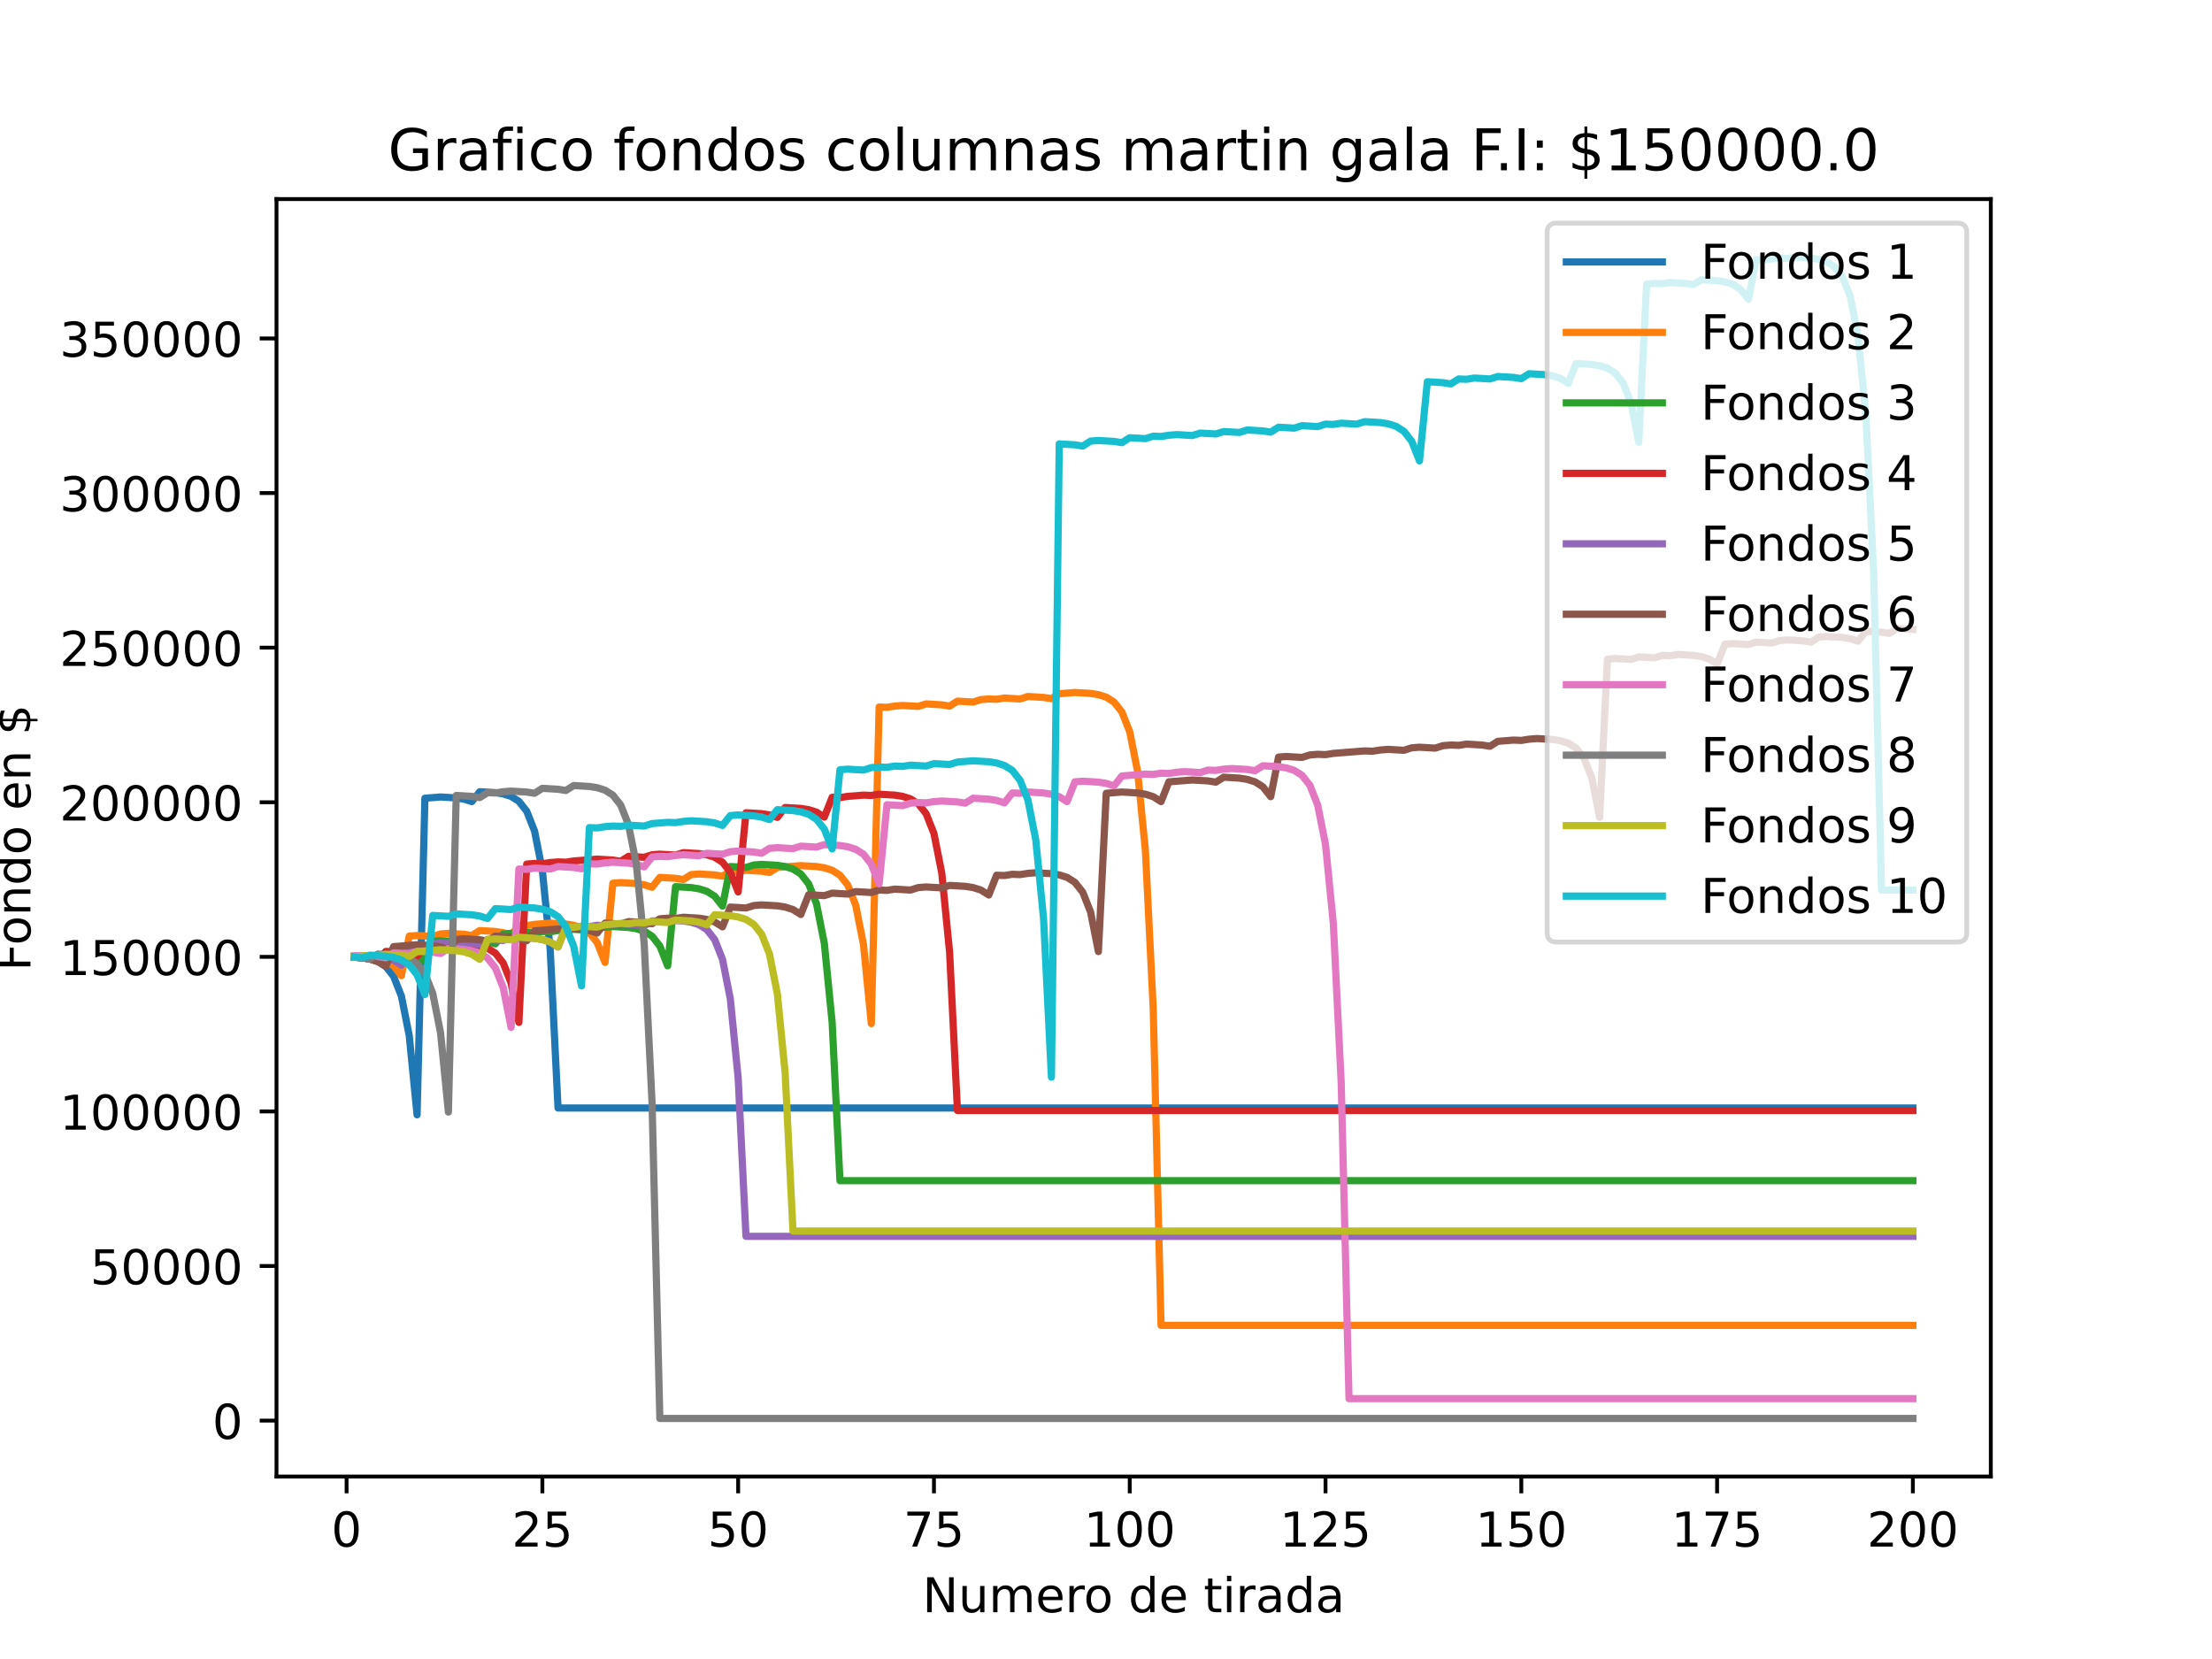 <?xml version="1.0" encoding="utf-8" standalone="no"?>
<!DOCTYPE svg PUBLIC "-//W3C//DTD SVG 1.1//EN"
  "http://www.w3.org/Graphics/SVG/1.1/DTD/svg11.dtd">
<!-- Created with matplotlib (https://matplotlib.org/) -->
<svg height="345.6pt" version="1.1" viewBox="0 0 460.8 345.6" width="460.8pt" xmlns="http://www.w3.org/2000/svg" xmlns:xlink="http://www.w3.org/1999/xlink">
 <defs>
  <style type="text/css">*{stroke-linecap:butt;stroke-linejoin:round;}</style>
 </defs>
 <g id="figure_1">
  <g id="patch_1">
   <path d="M 0 345.6 
L 460.8 345.6 
L 460.8 0 
L 0 0 
z
" style="fill:#ffffff;"/>
  </g>
  <g id="axes_1">
   <g id="patch_2">
    <path d="M 57.6 307.584 
L 414.72 307.584 
L 414.72 41.472 
L 57.6 41.472 
z
" style="fill:#ffffff;"/>
   </g>
   <g id="matplotlib.axis_1">
    <g id="xtick_1">
     <g id="line2d_1">
      <defs>
       <path d="M 0 0 
L 0 3.5 
" id="m11f20a8095" style="stroke:#000000;stroke-width:0.8;"/>
      </defs>
      <g>
       <use style="stroke:#000000;stroke-width:0.8;" x="72.201" xlink:href="#m11f20a8095" y="307.584"/>
      </g>
     </g>
     <g id="text_1">
      <!-- 0 -->
      <g transform="translate(69.02 322.182)scale(0.1 -0.1)">
       <defs>
        <path d="M 31.781 66.406 
Q 24.172 66.406 20.328 58.906 
Q 16.5 51.422 16.5 36.375 
Q 16.5 21.391 20.328 13.891 
Q 24.172 6.391 31.781 6.391 
Q 39.453 6.391 43.281 13.891 
Q 47.125 21.391 47.125 36.375 
Q 47.125 51.422 43.281 58.906 
Q 39.453 66.406 31.781 66.406 
z
M 31.781 74.219 
Q 44.047 74.219 50.516 64.516 
Q 56.984 54.828 56.984 36.375 
Q 56.984 17.969 50.516 8.266 
Q 44.047 -1.422 31.781 -1.422 
Q 19.531 -1.422 13.062 8.266 
Q 6.594 17.969 6.594 36.375 
Q 6.594 54.828 13.062 64.516 
Q 19.531 74.219 31.781 74.219 
z
" id="DejaVuSans-48"/>
       </defs>
       <use xlink:href="#DejaVuSans-48"/>
      </g>
     </g>
    </g>
    <g id="xtick_2">
     <g id="line2d_2">
      <g>
       <use style="stroke:#000000;stroke-width:0.8;" x="112.987" xlink:href="#m11f20a8095" y="307.584"/>
      </g>
     </g>
     <g id="text_2">
      <!-- 25 -->
      <g transform="translate(106.625 322.182)scale(0.1 -0.1)">
       <defs>
        <path d="M 19.188 8.297 
L 53.609 8.297 
L 53.609 0 
L 7.328 0 
L 7.328 8.297 
Q 12.938 14.109 22.625 23.891 
Q 32.328 33.688 34.812 36.531 
Q 39.547 41.844 41.422 45.531 
Q 43.312 49.219 43.312 52.781 
Q 43.312 58.594 39.234 62.25 
Q 35.156 65.922 28.609 65.922 
Q 23.969 65.922 18.812 64.312 
Q 13.672 62.703 7.812 59.422 
L 7.812 69.391 
Q 13.766 71.781 18.938 73 
Q 24.125 74.219 28.422 74.219 
Q 39.75 74.219 46.484 68.547 
Q 53.219 62.891 53.219 53.422 
Q 53.219 48.922 51.531 44.891 
Q 49.859 40.875 45.406 35.406 
Q 44.188 33.984 37.641 27.219 
Q 31.109 20.453 19.188 8.297 
z
" id="DejaVuSans-50"/>
        <path d="M 10.797 72.906 
L 49.516 72.906 
L 49.516 64.594 
L 19.828 64.594 
L 19.828 46.734 
Q 21.969 47.469 24.109 47.828 
Q 26.266 48.188 28.422 48.188 
Q 40.625 48.188 47.75 41.5 
Q 54.891 34.812 54.891 23.391 
Q 54.891 11.625 47.562 5.094 
Q 40.234 -1.422 26.906 -1.422 
Q 22.312 -1.422 17.547 -0.641 
Q 12.797 0.141 7.719 1.703 
L 7.719 11.625 
Q 12.109 9.234 16.797 8.062 
Q 21.484 6.891 26.703 6.891 
Q 35.156 6.891 40.078 11.328 
Q 45.016 15.766 45.016 23.391 
Q 45.016 31 40.078 35.438 
Q 35.156 39.891 26.703 39.891 
Q 22.75 39.891 18.812 39.016 
Q 14.891 38.141 10.797 36.281 
z
" id="DejaVuSans-53"/>
       </defs>
       <use xlink:href="#DejaVuSans-50"/>
       <use x="63.623" xlink:href="#DejaVuSans-53"/>
      </g>
     </g>
    </g>
    <g id="xtick_3">
     <g id="line2d_3">
      <g>
       <use style="stroke:#000000;stroke-width:0.8;" x="153.773" xlink:href="#m11f20a8095" y="307.584"/>
      </g>
     </g>
     <g id="text_3">
      <!-- 50 -->
      <g transform="translate(147.41 322.182)scale(0.1 -0.1)">
       <use xlink:href="#DejaVuSans-53"/>
       <use x="63.623" xlink:href="#DejaVuSans-48"/>
      </g>
     </g>
    </g>
    <g id="xtick_4">
     <g id="line2d_4">
      <g>
       <use style="stroke:#000000;stroke-width:0.8;" x="194.559" xlink:href="#m11f20a8095" y="307.584"/>
      </g>
     </g>
     <g id="text_4">
      <!-- 75 -->
      <g transform="translate(188.196 322.182)scale(0.1 -0.1)">
       <defs>
        <path d="M 8.203 72.906 
L 55.078 72.906 
L 55.078 68.703 
L 28.609 0 
L 18.312 0 
L 43.219 64.594 
L 8.203 64.594 
z
" id="DejaVuSans-55"/>
       </defs>
       <use xlink:href="#DejaVuSans-55"/>
       <use x="63.623" xlink:href="#DejaVuSans-53"/>
      </g>
     </g>
    </g>
    <g id="xtick_5">
     <g id="line2d_5">
      <g>
       <use style="stroke:#000000;stroke-width:0.8;" x="235.344" xlink:href="#m11f20a8095" y="307.584"/>
      </g>
     </g>
     <g id="text_5">
      <!-- 100 -->
      <g transform="translate(225.801 322.182)scale(0.1 -0.1)">
       <defs>
        <path d="M 12.406 8.297 
L 28.516 8.297 
L 28.516 63.922 
L 10.984 60.406 
L 10.984 69.391 
L 28.422 72.906 
L 38.281 72.906 
L 38.281 8.297 
L 54.391 8.297 
L 54.391 0 
L 12.406 0 
z
" id="DejaVuSans-49"/>
       </defs>
       <use xlink:href="#DejaVuSans-49"/>
       <use x="63.623" xlink:href="#DejaVuSans-48"/>
       <use x="127.246" xlink:href="#DejaVuSans-48"/>
      </g>
     </g>
    </g>
    <g id="xtick_6">
     <g id="line2d_6">
      <g>
       <use style="stroke:#000000;stroke-width:0.8;" x="276.13" xlink:href="#m11f20a8095" y="307.584"/>
      </g>
     </g>
     <g id="text_6">
      <!-- 125 -->
      <g transform="translate(266.586 322.182)scale(0.1 -0.1)">
       <use xlink:href="#DejaVuSans-49"/>
       <use x="63.623" xlink:href="#DejaVuSans-50"/>
       <use x="127.246" xlink:href="#DejaVuSans-53"/>
      </g>
     </g>
    </g>
    <g id="xtick_7">
     <g id="line2d_7">
      <g>
       <use style="stroke:#000000;stroke-width:0.8;" x="316.916" xlink:href="#m11f20a8095" y="307.584"/>
      </g>
     </g>
     <g id="text_7">
      <!-- 150 -->
      <g transform="translate(307.372 322.182)scale(0.1 -0.1)">
       <use xlink:href="#DejaVuSans-49"/>
       <use x="63.623" xlink:href="#DejaVuSans-53"/>
       <use x="127.246" xlink:href="#DejaVuSans-48"/>
      </g>
     </g>
    </g>
    <g id="xtick_8">
     <g id="line2d_8">
      <g>
       <use style="stroke:#000000;stroke-width:0.8;" x="357.702" xlink:href="#m11f20a8095" y="307.584"/>
      </g>
     </g>
     <g id="text_8">
      <!-- 175 -->
      <g transform="translate(348.158 322.182)scale(0.1 -0.1)">
       <use xlink:href="#DejaVuSans-49"/>
       <use x="63.623" xlink:href="#DejaVuSans-55"/>
       <use x="127.246" xlink:href="#DejaVuSans-53"/>
      </g>
     </g>
    </g>
    <g id="xtick_9">
     <g id="line2d_9">
      <g>
       <use style="stroke:#000000;stroke-width:0.8;" x="398.487" xlink:href="#m11f20a8095" y="307.584"/>
      </g>
     </g>
     <g id="text_9">
      <!-- 200 -->
      <g transform="translate(388.944 322.182)scale(0.1 -0.1)">
       <use xlink:href="#DejaVuSans-50"/>
       <use x="63.623" xlink:href="#DejaVuSans-48"/>
       <use x="127.246" xlink:href="#DejaVuSans-48"/>
      </g>
     </g>
    </g>
    <g id="text_10">
     <!-- Numero de tirada -->
     <g transform="translate(192.165 335.861)scale(0.1 -0.1)">
      <defs>
       <path d="M 9.812 72.906 
L 23.094 72.906 
L 55.422 11.922 
L 55.422 72.906 
L 64.984 72.906 
L 64.984 0 
L 51.703 0 
L 19.391 60.984 
L 19.391 0 
L 9.812 0 
z
" id="DejaVuSans-78"/>
       <path d="M 8.5 21.578 
L 8.5 54.688 
L 17.484 54.688 
L 17.484 21.922 
Q 17.484 14.156 20.5 10.266 
Q 23.531 6.391 29.594 6.391 
Q 36.859 6.391 41.078 11.031 
Q 45.312 15.672 45.312 23.688 
L 45.312 54.688 
L 54.297 54.688 
L 54.297 0 
L 45.312 0 
L 45.312 8.406 
Q 42.047 3.422 37.719 1 
Q 33.406 -1.422 27.688 -1.422 
Q 18.266 -1.422 13.375 4.438 
Q 8.5 10.297 8.5 21.578 
z
M 31.109 56 
z
" id="DejaVuSans-117"/>
       <path d="M 52 44.188 
Q 55.375 50.25 60.062 53.125 
Q 64.75 56 71.094 56 
Q 79.641 56 84.281 50.016 
Q 88.922 44.047 88.922 33.016 
L 88.922 0 
L 79.891 0 
L 79.891 32.719 
Q 79.891 40.578 77.094 44.375 
Q 74.312 48.188 68.609 48.188 
Q 61.625 48.188 57.562 43.547 
Q 53.516 38.922 53.516 30.906 
L 53.516 0 
L 44.484 0 
L 44.484 32.719 
Q 44.484 40.625 41.703 44.406 
Q 38.922 48.188 33.109 48.188 
Q 26.219 48.188 22.156 43.531 
Q 18.109 38.875 18.109 30.906 
L 18.109 0 
L 9.078 0 
L 9.078 54.688 
L 18.109 54.688 
L 18.109 46.188 
Q 21.188 51.219 25.484 53.609 
Q 29.781 56 35.688 56 
Q 41.656 56 45.828 52.969 
Q 50 49.953 52 44.188 
z
" id="DejaVuSans-109"/>
       <path d="M 56.203 29.594 
L 56.203 25.203 
L 14.891 25.203 
Q 15.484 15.922 20.484 11.062 
Q 25.484 6.203 34.422 6.203 
Q 39.594 6.203 44.453 7.469 
Q 49.312 8.734 54.109 11.281 
L 54.109 2.781 
Q 49.266 0.734 44.188 -0.344 
Q 39.109 -1.422 33.891 -1.422 
Q 20.797 -1.422 13.156 6.188 
Q 5.516 13.812 5.516 26.812 
Q 5.516 40.234 12.766 48.109 
Q 20.016 56 32.328 56 
Q 43.359 56 49.781 48.891 
Q 56.203 41.797 56.203 29.594 
z
M 47.219 32.234 
Q 47.125 39.594 43.094 43.984 
Q 39.062 48.391 32.422 48.391 
Q 24.906 48.391 20.391 44.141 
Q 15.875 39.891 15.188 32.172 
z
" id="DejaVuSans-101"/>
       <path d="M 41.109 46.297 
Q 39.594 47.172 37.812 47.578 
Q 36.031 48 33.891 48 
Q 26.266 48 22.188 43.047 
Q 18.109 38.094 18.109 28.812 
L 18.109 0 
L 9.078 0 
L 9.078 54.688 
L 18.109 54.688 
L 18.109 46.188 
Q 20.953 51.172 25.484 53.578 
Q 30.031 56 36.531 56 
Q 37.453 56 38.578 55.875 
Q 39.703 55.766 41.062 55.516 
z
" id="DejaVuSans-114"/>
       <path d="M 30.609 48.391 
Q 23.391 48.391 19.188 42.75 
Q 14.984 37.109 14.984 27.297 
Q 14.984 17.484 19.156 11.844 
Q 23.344 6.203 30.609 6.203 
Q 37.797 6.203 41.984 11.859 
Q 46.188 17.531 46.188 27.297 
Q 46.188 37.016 41.984 42.703 
Q 37.797 48.391 30.609 48.391 
z
M 30.609 56 
Q 42.328 56 49.016 48.375 
Q 55.719 40.766 55.719 27.297 
Q 55.719 13.875 49.016 6.219 
Q 42.328 -1.422 30.609 -1.422 
Q 18.844 -1.422 12.172 6.219 
Q 5.516 13.875 5.516 27.297 
Q 5.516 40.766 12.172 48.375 
Q 18.844 56 30.609 56 
z
" id="DejaVuSans-111"/>
       <path id="DejaVuSans-32"/>
       <path d="M 45.406 46.391 
L 45.406 75.984 
L 54.391 75.984 
L 54.391 0 
L 45.406 0 
L 45.406 8.203 
Q 42.578 3.328 38.25 0.953 
Q 33.938 -1.422 27.875 -1.422 
Q 17.969 -1.422 11.734 6.484 
Q 5.516 14.406 5.516 27.297 
Q 5.516 40.188 11.734 48.094 
Q 17.969 56 27.875 56 
Q 33.938 56 38.25 53.625 
Q 42.578 51.266 45.406 46.391 
z
M 14.797 27.297 
Q 14.797 17.391 18.875 11.75 
Q 22.953 6.109 30.078 6.109 
Q 37.203 6.109 41.297 11.75 
Q 45.406 17.391 45.406 27.297 
Q 45.406 37.203 41.297 42.844 
Q 37.203 48.484 30.078 48.484 
Q 22.953 48.484 18.875 42.844 
Q 14.797 37.203 14.797 27.297 
z
" id="DejaVuSans-100"/>
       <path d="M 18.312 70.219 
L 18.312 54.688 
L 36.812 54.688 
L 36.812 47.703 
L 18.312 47.703 
L 18.312 18.016 
Q 18.312 11.328 20.141 9.422 
Q 21.969 7.516 27.594 7.516 
L 36.812 7.516 
L 36.812 0 
L 27.594 0 
Q 17.188 0 13.234 3.875 
Q 9.281 7.766 9.281 18.016 
L 9.281 47.703 
L 2.688 47.703 
L 2.688 54.688 
L 9.281 54.688 
L 9.281 70.219 
z
" id="DejaVuSans-116"/>
       <path d="M 9.422 54.688 
L 18.406 54.688 
L 18.406 0 
L 9.422 0 
z
M 9.422 75.984 
L 18.406 75.984 
L 18.406 64.594 
L 9.422 64.594 
z
" id="DejaVuSans-105"/>
       <path d="M 34.281 27.484 
Q 23.391 27.484 19.188 25 
Q 14.984 22.516 14.984 16.5 
Q 14.984 11.719 18.141 8.906 
Q 21.297 6.109 26.703 6.109 
Q 34.188 6.109 38.703 11.406 
Q 43.219 16.703 43.219 25.484 
L 43.219 27.484 
z
M 52.203 31.203 
L 52.203 0 
L 43.219 0 
L 43.219 8.297 
Q 40.141 3.328 35.547 0.953 
Q 30.953 -1.422 24.312 -1.422 
Q 15.922 -1.422 10.953 3.297 
Q 6 8.016 6 15.922 
Q 6 25.141 12.172 29.828 
Q 18.359 34.516 30.609 34.516 
L 43.219 34.516 
L 43.219 35.406 
Q 43.219 41.609 39.141 45 
Q 35.062 48.391 27.688 48.391 
Q 23 48.391 18.547 47.266 
Q 14.109 46.141 10.016 43.891 
L 10.016 52.203 
Q 14.938 54.109 19.578 55.047 
Q 24.219 56 28.609 56 
Q 40.484 56 46.344 49.844 
Q 52.203 43.703 52.203 31.203 
z
" id="DejaVuSans-97"/>
      </defs>
      <use xlink:href="#DejaVuSans-78"/>
      <use x="74.805" xlink:href="#DejaVuSans-117"/>
      <use x="138.184" xlink:href="#DejaVuSans-109"/>
      <use x="235.596" xlink:href="#DejaVuSans-101"/>
      <use x="297.119" xlink:href="#DejaVuSans-114"/>
      <use x="335.982" xlink:href="#DejaVuSans-111"/>
      <use x="397.164" xlink:href="#DejaVuSans-32"/>
      <use x="428.951" xlink:href="#DejaVuSans-100"/>
      <use x="492.428" xlink:href="#DejaVuSans-101"/>
      <use x="553.951" xlink:href="#DejaVuSans-32"/>
      <use x="585.738" xlink:href="#DejaVuSans-116"/>
      <use x="624.947" xlink:href="#DejaVuSans-105"/>
      <use x="652.73" xlink:href="#DejaVuSans-114"/>
      <use x="693.844" xlink:href="#DejaVuSans-97"/>
      <use x="755.123" xlink:href="#DejaVuSans-100"/>
      <use x="818.6" xlink:href="#DejaVuSans-97"/>
     </g>
    </g>
   </g>
   <g id="matplotlib.axis_2">
    <g id="ytick_1">
     <g id="line2d_10">
      <defs>
       <path d="M 0 0 
L -3.5 0 
" id="m8c944795e5" style="stroke:#000000;stroke-width:0.8;"/>
      </defs>
      <g>
       <use style="stroke:#000000;stroke-width:0.8;" x="57.6" xlink:href="#m8c944795e5" y="295.939"/>
      </g>
     </g>
     <g id="text_11">
      <!-- 0 -->
      <g transform="translate(44.237 299.738)scale(0.1 -0.1)">
       <use xlink:href="#DejaVuSans-48"/>
      </g>
     </g>
    </g>
    <g id="ytick_2">
     <g id="line2d_11">
      <g>
       <use style="stroke:#000000;stroke-width:0.8;" x="57.6" xlink:href="#m8c944795e5" y="263.734"/>
      </g>
     </g>
     <g id="text_12">
      <!-- 50000 -->
      <g transform="translate(18.788 267.534)scale(0.1 -0.1)">
       <use xlink:href="#DejaVuSans-53"/>
       <use x="63.623" xlink:href="#DejaVuSans-48"/>
       <use x="127.246" xlink:href="#DejaVuSans-48"/>
       <use x="190.869" xlink:href="#DejaVuSans-48"/>
       <use x="254.492" xlink:href="#DejaVuSans-48"/>
      </g>
     </g>
    </g>
    <g id="ytick_3">
     <g id="line2d_12">
      <g>
       <use style="stroke:#000000;stroke-width:0.8;" x="57.6" xlink:href="#m8c944795e5" y="231.53"/>
      </g>
     </g>
     <g id="text_13">
      <!-- 100000 -->
      <g transform="translate(12.425 235.329)scale(0.1 -0.1)">
       <use xlink:href="#DejaVuSans-49"/>
       <use x="63.623" xlink:href="#DejaVuSans-48"/>
       <use x="127.246" xlink:href="#DejaVuSans-48"/>
       <use x="190.869" xlink:href="#DejaVuSans-48"/>
       <use x="254.492" xlink:href="#DejaVuSans-48"/>
       <use x="318.115" xlink:href="#DejaVuSans-48"/>
      </g>
     </g>
    </g>
    <g id="ytick_4">
     <g id="line2d_13">
      <g>
       <use style="stroke:#000000;stroke-width:0.8;" x="57.6" xlink:href="#m8c944795e5" y="199.325"/>
      </g>
     </g>
     <g id="text_14">
      <!-- 150000 -->
      <g transform="translate(12.425 203.125)scale(0.1 -0.1)">
       <use xlink:href="#DejaVuSans-49"/>
       <use x="63.623" xlink:href="#DejaVuSans-53"/>
       <use x="127.246" xlink:href="#DejaVuSans-48"/>
       <use x="190.869" xlink:href="#DejaVuSans-48"/>
       <use x="254.492" xlink:href="#DejaVuSans-48"/>
       <use x="318.115" xlink:href="#DejaVuSans-48"/>
      </g>
     </g>
    </g>
    <g id="ytick_5">
     <g id="line2d_14">
      <g>
       <use style="stroke:#000000;stroke-width:0.8;" x="57.6" xlink:href="#m8c944795e5" y="167.121"/>
      </g>
     </g>
     <g id="text_15">
      <!-- 200000 -->
      <g transform="translate(12.425 170.92)scale(0.1 -0.1)">
       <use xlink:href="#DejaVuSans-50"/>
       <use x="63.623" xlink:href="#DejaVuSans-48"/>
       <use x="127.246" xlink:href="#DejaVuSans-48"/>
       <use x="190.869" xlink:href="#DejaVuSans-48"/>
       <use x="254.492" xlink:href="#DejaVuSans-48"/>
       <use x="318.115" xlink:href="#DejaVuSans-48"/>
      </g>
     </g>
    </g>
    <g id="ytick_6">
     <g id="line2d_15">
      <g>
       <use style="stroke:#000000;stroke-width:0.8;" x="57.6" xlink:href="#m8c944795e5" y="134.916"/>
      </g>
     </g>
     <g id="text_16">
      <!-- 250000 -->
      <g transform="translate(12.425 138.716)scale(0.1 -0.1)">
       <use xlink:href="#DejaVuSans-50"/>
       <use x="63.623" xlink:href="#DejaVuSans-53"/>
       <use x="127.246" xlink:href="#DejaVuSans-48"/>
       <use x="190.869" xlink:href="#DejaVuSans-48"/>
       <use x="254.492" xlink:href="#DejaVuSans-48"/>
       <use x="318.115" xlink:href="#DejaVuSans-48"/>
      </g>
     </g>
    </g>
    <g id="ytick_7">
     <g id="line2d_16">
      <g>
       <use style="stroke:#000000;stroke-width:0.8;" x="57.6" xlink:href="#m8c944795e5" y="102.712"/>
      </g>
     </g>
     <g id="text_17">
      <!-- 300000 -->
      <g transform="translate(12.425 106.511)scale(0.1 -0.1)">
       <defs>
        <path d="M 40.578 39.312 
Q 47.656 37.797 51.625 33 
Q 55.609 28.219 55.609 21.188 
Q 55.609 10.406 48.188 4.484 
Q 40.766 -1.422 27.094 -1.422 
Q 22.516 -1.422 17.656 -0.516 
Q 12.797 0.391 7.625 2.203 
L 7.625 11.719 
Q 11.719 9.328 16.594 8.109 
Q 21.484 6.891 26.812 6.891 
Q 36.078 6.891 40.938 10.547 
Q 45.797 14.203 45.797 21.188 
Q 45.797 27.641 41.281 31.266 
Q 36.766 34.906 28.719 34.906 
L 20.219 34.906 
L 20.219 43.016 
L 29.109 43.016 
Q 36.375 43.016 40.234 45.922 
Q 44.094 48.828 44.094 54.297 
Q 44.094 59.906 40.109 62.906 
Q 36.141 65.922 28.719 65.922 
Q 24.656 65.922 20.016 65.031 
Q 15.375 64.156 9.812 62.312 
L 9.812 71.094 
Q 15.438 72.656 20.344 73.438 
Q 25.25 74.219 29.594 74.219 
Q 40.828 74.219 47.359 69.109 
Q 53.906 64.016 53.906 55.328 
Q 53.906 49.266 50.438 45.094 
Q 46.969 40.922 40.578 39.312 
z
" id="DejaVuSans-51"/>
       </defs>
       <use xlink:href="#DejaVuSans-51"/>
       <use x="63.623" xlink:href="#DejaVuSans-48"/>
       <use x="127.246" xlink:href="#DejaVuSans-48"/>
       <use x="190.869" xlink:href="#DejaVuSans-48"/>
       <use x="254.492" xlink:href="#DejaVuSans-48"/>
       <use x="318.115" xlink:href="#DejaVuSans-48"/>
      </g>
     </g>
    </g>
    <g id="ytick_8">
     <g id="line2d_17">
      <g>
       <use style="stroke:#000000;stroke-width:0.8;" x="57.6" xlink:href="#m8c944795e5" y="70.508"/>
      </g>
     </g>
     <g id="text_18">
      <!-- 350000 -->
      <g transform="translate(12.425 74.307)scale(0.1 -0.1)">
       <use xlink:href="#DejaVuSans-51"/>
       <use x="63.623" xlink:href="#DejaVuSans-53"/>
       <use x="127.246" xlink:href="#DejaVuSans-48"/>
       <use x="190.869" xlink:href="#DejaVuSans-48"/>
       <use x="254.492" xlink:href="#DejaVuSans-48"/>
       <use x="318.115" xlink:href="#DejaVuSans-48"/>
      </g>
     </g>
    </g>
    <g id="text_19">
     <!-- Fondo en $ -->
     <g transform="translate(6.345 202.289)rotate(-90)scale(0.1 -0.1)">
      <defs>
       <path d="M 9.812 72.906 
L 51.703 72.906 
L 51.703 64.594 
L 19.672 64.594 
L 19.672 43.109 
L 48.578 43.109 
L 48.578 34.812 
L 19.672 34.812 
L 19.672 0 
L 9.812 0 
z
" id="DejaVuSans-70"/>
       <path d="M 54.891 33.016 
L 54.891 0 
L 45.906 0 
L 45.906 32.719 
Q 45.906 40.484 42.875 44.328 
Q 39.844 48.188 33.797 48.188 
Q 26.516 48.188 22.312 43.547 
Q 18.109 38.922 18.109 30.906 
L 18.109 0 
L 9.078 0 
L 9.078 54.688 
L 18.109 54.688 
L 18.109 46.188 
Q 21.344 51.125 25.703 53.562 
Q 30.078 56 35.797 56 
Q 45.219 56 50.047 50.172 
Q 54.891 44.344 54.891 33.016 
z
" id="DejaVuSans-110"/>
       <path d="M 33.797 -14.703 
L 28.906 -14.703 
L 28.859 0 
Q 23.734 0.094 18.609 1.188 
Q 13.484 2.297 8.297 4.5 
L 8.297 13.281 
Q 13.281 10.156 18.375 8.562 
Q 23.484 6.984 28.906 6.938 
L 28.906 29.203 
Q 18.109 30.953 13.203 35.156 
Q 8.297 39.359 8.297 46.688 
Q 8.297 54.641 13.625 59.219 
Q 18.953 63.812 28.906 64.5 
L 28.906 75.984 
L 33.797 75.984 
L 33.797 64.656 
Q 38.328 64.453 42.578 63.688 
Q 46.828 62.938 50.875 61.625 
L 50.875 53.078 
Q 46.828 55.125 42.547 56.25 
Q 38.281 57.375 33.797 57.562 
L 33.797 36.719 
Q 44.875 35.016 50.094 30.609 
Q 55.328 26.219 55.328 18.609 
Q 55.328 10.359 49.781 5.594 
Q 44.234 0.828 33.797 0.094 
z
M 28.906 37.594 
L 28.906 57.625 
Q 23.25 56.984 20.266 54.391 
Q 17.281 51.812 17.281 47.516 
Q 17.281 43.312 20.031 40.969 
Q 22.797 38.625 28.906 37.594 
z
M 33.797 28.219 
L 33.797 7.078 
Q 39.984 7.906 43.141 10.594 
Q 46.297 13.281 46.297 17.672 
Q 46.297 21.969 43.281 24.5 
Q 40.281 27.047 33.797 28.219 
z
" id="DejaVuSans-36"/>
      </defs>
      <use xlink:href="#DejaVuSans-70"/>
      <use x="53.895" xlink:href="#DejaVuSans-111"/>
      <use x="115.076" xlink:href="#DejaVuSans-110"/>
      <use x="178.455" xlink:href="#DejaVuSans-100"/>
      <use x="241.932" xlink:href="#DejaVuSans-111"/>
      <use x="303.113" xlink:href="#DejaVuSans-32"/>
      <use x="334.9" xlink:href="#DejaVuSans-101"/>
      <use x="396.424" xlink:href="#DejaVuSans-110"/>
      <use x="459.803" xlink:href="#DejaVuSans-32"/>
      <use x="491.59" xlink:href="#DejaVuSans-36"/>
     </g>
    </g>
   </g>
   <g id="line2d_18">
    <path clip-path="url(#pd3bfe82ee4)" d="M 73.833 199.39 
L 75.464 199.519 
L 77.096 199.776 
L 78.727 200.292 
L 80.358 201.322 
L 81.99 203.383 
L 83.621 207.505 
L 85.253 215.75 
L 86.884 232.238 
L 88.516 166.284 
L 91.778 166.026 
L 95.041 166.219 
L 96.673 166.477 
L 98.304 166.992 
L 99.936 164.931 
L 103.198 165.124 
L 104.83 165.382 
L 106.461 165.897 
L 108.093 166.928 
L 109.724 168.989 
L 111.356 173.111 
L 112.987 181.355 
L 114.618 197.844 
L 116.25 230.821 
L 398.487 230.821 
L 398.487 230.821 
" style="fill:none;stroke:#1f77b4;stroke-linecap:square;stroke-width:1.5;"/>
   </g>
   <g id="line2d_19">
    <path clip-path="url(#pd3bfe82ee4)" d="M 73.833 199.197 
L 77.096 199.39 
L 78.727 199.647 
L 80.358 200.163 
L 81.99 201.193 
L 83.621 203.254 
L 85.253 195.01 
L 86.884 194.881 
L 90.147 195.074 
L 91.778 194.559 
L 93.41 194.43 
L 96.673 194.624 
L 98.304 194.881 
L 99.936 193.851 
L 103.198 194.044 
L 104.83 194.302 
L 106.461 194.817 
L 108.093 192.756 
L 109.724 192.82 
L 111.356 192.563 
L 114.618 192.305 
L 117.881 192.498 
L 119.513 192.756 
L 121.144 193.271 
L 122.776 194.302 
L 124.407 196.363 
L 126.038 200.485 
L 127.67 183.996 
L 129.301 183.867 
L 132.564 184.061 
L 134.196 184.318 
L 135.827 184.833 
L 137.458 182.772 
L 140.721 182.966 
L 142.353 183.223 
L 143.984 182.193 
L 145.616 182.064 
L 148.879 182.257 
L 150.51 182.515 
L 152.141 181.484 
L 153.773 181.549 
L 155.404 181.291 
L 158.667 181.484 
L 160.299 181.742 
L 161.93 180.711 
L 166.824 180.325 
L 170.087 180.518 
L 171.719 180.776 
L 173.35 181.291 
L 174.981 182.321 
L 176.613 184.383 
L 178.244 188.505 
L 179.876 196.749 
L 181.507 213.238 
L 183.139 147.283 
L 184.77 147.347 
L 186.401 147.09 
L 188.033 146.961 
L 191.296 147.154 
L 192.927 146.639 
L 196.19 146.832 
L 197.821 147.09 
L 199.453 146.059 
L 202.716 146.252 
L 204.347 145.737 
L 205.979 145.608 
L 207.61 145.673 
L 209.241 145.415 
L 212.504 145.608 
L 214.136 145.093 
L 217.399 145.286 
L 219.03 145.544 
L 220.661 144.513 
L 223.924 144.256 
L 227.187 144.449 
L 228.819 144.707 
L 230.45 145.222 
L 232.081 146.252 
L 233.713 148.314 
L 235.344 152.436 
L 236.976 160.68 
L 238.607 177.169 
L 240.239 210.146 
L 241.87 276.101 
L 398.487 276.101 
L 398.487 276.101 
" style="fill:none;stroke:#ff7f0e;stroke-linecap:square;stroke-width:1.5;"/>
   </g>
   <g id="line2d_20">
    <path clip-path="url(#pd3bfe82ee4)" d="M 73.833 199.39 
L 75.464 199.519 
L 77.096 199.776 
L 78.727 200.292 
L 80.358 198.23 
L 83.621 198.424 
L 85.253 198.681 
L 86.884 199.197 
L 88.516 200.227 
L 90.147 196.105 
L 91.778 195.976 
L 93.41 196.041 
L 95.041 195.783 
L 96.673 195.654 
L 99.936 195.847 
L 101.567 196.105 
L 103.198 196.62 
L 104.83 194.559 
L 106.461 194.43 
L 108.093 194.495 
L 109.724 194.237 
L 111.356 194.302 
L 112.987 194.044 
L 114.618 194.108 
L 116.25 193.851 
L 119.513 193.593 
L 122.776 193.786 
L 124.407 193.271 
L 127.67 193.013 
L 130.933 193.207 
L 132.564 193.464 
L 134.196 193.98 
L 135.827 195.01 
L 137.458 197.071 
L 139.09 201.193 
L 140.721 184.705 
L 143.984 184.898 
L 145.616 185.155 
L 147.247 185.671 
L 148.879 186.701 
L 150.51 188.762 
L 152.141 180.518 
L 155.404 180.711 
L 157.036 180.196 
L 158.667 180.067 
L 161.93 180.26 
L 163.561 180.518 
L 165.193 181.033 
L 166.824 182.064 
L 168.456 184.125 
L 170.087 188.247 
L 171.719 196.491 
L 173.35 212.98 
L 174.981 245.958 
L 398.487 245.958 
L 398.487 245.958 
" style="fill:none;stroke:#2ca02c;stroke-linecap:square;stroke-width:1.5;"/>
   </g>
   <g id="line2d_21">
    <path clip-path="url(#pd3bfe82ee4)" d="M 73.833 199.39 
L 75.464 199.519 
L 77.096 199.776 
L 78.727 200.292 
L 80.358 198.23 
L 83.621 198.424 
L 85.253 198.681 
L 86.884 199.197 
L 88.516 197.136 
L 91.778 197.329 
L 93.41 197.586 
L 95.041 196.556 
L 98.304 196.749 
L 99.936 197.007 
L 101.567 197.522 
L 103.198 198.553 
L 104.83 200.614 
L 106.461 204.736 
L 108.093 212.98 
L 109.724 180.003 
L 111.356 179.874 
L 112.987 179.938 
L 114.618 179.681 
L 116.25 179.552 
L 117.881 179.616 
L 119.513 179.359 
L 124.407 178.972 
L 127.67 179.165 
L 129.301 179.423 
L 130.933 178.393 
L 134.196 178.586 
L 135.827 178.07 
L 137.458 177.942 
L 140.721 178.135 
L 142.353 177.62 
L 145.616 177.813 
L 147.247 178.07 
L 148.879 178.586 
L 150.51 179.616 
L 152.141 181.677 
L 153.773 185.8 
L 155.404 169.311 
L 158.667 169.504 
L 160.299 169.762 
L 161.93 170.277 
L 163.561 168.216 
L 166.824 168.409 
L 168.456 168.667 
L 170.087 169.182 
L 171.719 170.213 
L 173.35 166.09 
L 174.981 166.155 
L 176.613 165.897 
L 179.876 165.64 
L 181.507 165.704 
L 183.139 165.446 
L 186.401 165.64 
L 188.033 165.897 
L 189.664 166.412 
L 191.296 167.443 
L 192.927 169.504 
L 194.559 173.626 
L 196.19 181.871 
L 197.821 198.359 
L 199.453 231.337 
L 398.487 231.337 
L 398.487 231.337 
" style="fill:none;stroke:#d62728;stroke-linecap:square;stroke-width:1.5;"/>
   </g>
   <g id="line2d_22">
    <path clip-path="url(#pd3bfe82ee4)" d="M 73.833 199.197 
L 75.464 199.068 
L 78.727 199.261 
L 80.358 199.519 
L 81.99 200.034 
L 83.621 201.064 
L 85.253 196.942 
L 88.516 197.136 
L 90.147 196.62 
L 91.778 196.491 
L 93.41 196.556 
L 95.041 196.298 
L 98.304 196.491 
L 99.936 196.749 
L 101.567 195.719 
L 104.83 195.912 
L 106.461 195.396 
L 108.093 195.268 
L 111.356 195.461 
L 112.987 195.719 
L 114.618 196.234 
L 116.25 197.264 
L 117.881 193.142 
L 119.513 193.207 
L 121.144 192.949 
L 122.776 193.013 
L 124.407 192.756 
L 126.038 192.82 
L 127.67 192.563 
L 129.301 192.434 
L 132.564 192.627 
L 134.196 192.885 
L 135.827 191.854 
L 137.458 191.918 
L 139.09 191.661 
L 142.353 191.854 
L 143.984 192.112 
L 145.616 192.627 
L 147.247 193.657 
L 148.879 195.719 
L 150.51 199.841 
L 152.141 208.085 
L 153.773 224.574 
L 155.404 257.551 
L 398.487 257.551 
L 398.487 257.551 
" style="fill:none;stroke:#9467bd;stroke-linecap:square;stroke-width:1.5;"/>
   </g>
   <g id="line2d_23">
    <path clip-path="url(#pd3bfe82ee4)" d="M 73.833 199.39 
L 75.464 199.519 
L 77.096 199.776 
L 78.727 200.292 
L 80.358 201.322 
L 81.99 197.2 
L 86.884 196.813 
L 90.147 197.007 
L 91.778 197.264 
L 93.41 197.78 
L 95.041 195.719 
L 96.673 195.59 
L 99.936 195.783 
L 101.567 196.041 
L 103.198 195.01 
L 106.461 195.203 
L 108.093 195.461 
L 109.724 195.976 
L 111.356 193.915 
L 117.881 193.4 
L 121.144 193.593 
L 122.776 193.851 
L 124.407 194.366 
L 126.038 192.305 
L 129.301 192.498 
L 130.933 191.983 
L 134.196 192.176 
L 135.827 192.434 
L 137.458 191.403 
L 139.09 191.274 
L 140.721 191.339 
L 142.353 191.081 
L 145.616 191.274 
L 147.247 191.532 
L 148.879 192.047 
L 150.51 193.078 
L 152.141 188.956 
L 155.404 189.149 
L 157.036 188.634 
L 158.667 188.505 
L 161.93 188.698 
L 163.561 188.956 
L 165.193 189.471 
L 166.824 190.501 
L 168.456 186.379 
L 171.719 186.572 
L 173.35 186.057 
L 176.613 186.25 
L 178.244 185.735 
L 181.507 185.928 
L 183.139 185.413 
L 184.77 185.478 
L 186.401 185.22 
L 189.664 185.413 
L 191.296 184.898 
L 192.927 184.769 
L 196.19 184.962 
L 197.821 184.447 
L 201.084 184.64 
L 202.716 184.898 
L 204.347 185.413 
L 205.979 186.444 
L 207.61 182.321 
L 209.241 182.386 
L 210.873 182.128 
L 212.504 182.193 
L 214.136 181.935 
L 215.767 181.806 
L 219.03 181.999 
L 220.661 182.257 
L 222.293 182.772 
L 223.924 183.803 
L 225.556 185.864 
L 227.187 189.986 
L 228.819 198.23 
L 230.45 165.253 
L 233.713 164.995 
L 236.976 165.189 
L 238.607 165.446 
L 240.239 165.962 
L 241.87 166.992 
L 243.501 162.87 
L 248.396 162.484 
L 251.659 162.677 
L 253.29 162.934 
L 254.921 161.904 
L 258.184 162.097 
L 259.816 162.355 
L 261.447 162.87 
L 263.079 163.901 
L 264.71 165.962 
L 266.341 157.717 
L 267.973 157.588 
L 271.236 157.782 
L 272.867 157.266 
L 274.499 157.138 
L 276.13 157.202 
L 277.761 156.944 
L 284.287 156.429 
L 285.919 156.493 
L 287.55 156.236 
L 289.181 156.107 
L 292.444 156.3 
L 294.076 155.785 
L 295.707 155.656 
L 298.97 155.849 
L 300.601 155.334 
L 302.233 155.205 
L 303.864 155.27 
L 305.496 155.012 
L 308.759 155.205 
L 310.39 155.463 
L 312.021 154.432 
L 315.284 154.175 
L 316.916 154.239 
L 318.547 153.982 
L 320.179 153.853 
L 323.441 154.046 
L 325.073 154.304 
L 326.704 154.819 
L 328.336 155.849 
L 329.967 157.91 
L 331.599 162.033 
L 333.23 170.277 
L 334.862 137.3 
L 336.493 137.171 
L 339.756 137.364 
L 341.387 136.849 
L 344.65 137.042 
L 346.282 136.527 
L 347.913 136.591 
L 349.544 136.333 
L 352.807 136.527 
L 354.439 136.784 
L 356.07 137.3 
L 357.702 138.33 
L 359.333 134.208 
L 360.964 134.079 
L 364.227 134.272 
L 365.859 133.757 
L 369.122 133.95 
L 370.753 133.435 
L 372.384 133.306 
L 375.647 133.5 
L 377.279 133.757 
L 378.91 132.727 
L 380.542 132.598 
L 383.804 132.791 
L 385.436 133.049 
L 387.067 133.564 
L 388.699 131.503 
L 391.962 131.696 
L 393.593 131.954 
L 395.224 130.923 
L 398.487 131.116 
L 398.487 131.116 
" style="fill:none;stroke:#8c564b;stroke-linecap:square;stroke-width:1.5;"/>
   </g>
   <g id="line2d_24">
    <path clip-path="url(#pd3bfe82ee4)" d="M 73.833 199.197 
L 75.464 199.068 
L 78.727 199.261 
L 80.358 199.519 
L 81.99 198.488 
L 85.253 198.681 
L 86.884 198.166 
L 90.147 198.359 
L 91.778 198.617 
L 93.41 197.586 
L 96.673 197.78 
L 98.304 198.037 
L 99.936 198.553 
L 101.567 199.583 
L 103.198 201.644 
L 104.83 205.766 
L 106.461 214.011 
L 108.093 181.033 
L 109.724 181.098 
L 111.356 180.84 
L 114.618 181.033 
L 116.25 180.518 
L 119.513 180.711 
L 121.144 180.969 
L 122.776 179.938 
L 124.407 180.003 
L 126.038 179.745 
L 127.67 179.616 
L 130.933 179.81 
L 132.564 180.067 
L 134.196 180.582 
L 135.827 178.521 
L 137.458 178.393 
L 139.09 178.457 
L 140.721 178.199 
L 142.353 178.07 
L 145.616 178.264 
L 147.247 177.748 
L 150.51 177.942 
L 152.141 177.426 
L 153.773 177.298 
L 157.036 177.491 
L 158.667 177.748 
L 160.299 176.718 
L 161.93 176.589 
L 165.193 176.782 
L 166.824 176.267 
L 170.087 176.46 
L 171.719 175.945 
L 174.981 176.138 
L 176.613 176.396 
L 178.244 176.911 
L 179.876 177.942 
L 181.507 180.003 
L 183.139 184.125 
L 184.77 167.636 
L 188.033 167.829 
L 189.664 167.314 
L 191.296 167.185 
L 192.927 167.25 
L 194.559 166.992 
L 196.19 166.863 
L 199.453 167.057 
L 201.084 167.314 
L 202.716 166.284 
L 205.979 166.477 
L 207.61 166.735 
L 209.241 167.25 
L 210.873 165.189 
L 212.504 165.253 
L 214.136 164.995 
L 217.399 165.189 
L 219.03 165.446 
L 220.661 165.962 
L 222.293 166.992 
L 223.924 162.87 
L 225.556 162.741 
L 228.819 162.934 
L 230.45 163.192 
L 232.081 163.707 
L 233.713 161.646 
L 238.607 161.26 
L 240.239 161.324 
L 241.87 161.067 
L 243.501 161.131 
L 245.133 160.873 
L 246.764 160.744 
L 250.027 160.938 
L 251.659 160.422 
L 253.29 160.487 
L 254.921 160.229 
L 256.553 160.1 
L 259.816 160.294 
L 261.447 160.551 
L 263.079 159.521 
L 266.341 159.714 
L 267.973 159.972 
L 269.604 160.487 
L 271.236 161.517 
L 272.867 163.578 
L 274.499 167.701 
L 276.13 175.945 
L 277.761 192.434 
L 279.393 225.411 
L 281.024 291.366 
L 398.487 291.366 
L 398.487 291.366 
" style="fill:none;stroke:#e377c2;stroke-linecap:square;stroke-width:1.5;"/>
   </g>
   <g id="line2d_25">
    <path clip-path="url(#pd3bfe82ee4)" d="M 73.833 199.39 
L 75.464 199.519 
L 77.096 199.776 
L 78.727 198.746 
L 81.99 198.939 
L 83.621 199.197 
L 85.253 199.712 
L 86.884 200.742 
L 88.516 202.804 
L 90.147 206.926 
L 91.778 215.17 
L 93.41 231.659 
L 95.041 165.704 
L 98.304 165.897 
L 99.936 166.155 
L 101.567 165.124 
L 103.198 165.189 
L 104.83 164.931 
L 106.461 164.802 
L 109.724 164.995 
L 111.356 165.253 
L 112.987 164.223 
L 116.25 164.416 
L 117.881 164.673 
L 119.513 163.643 
L 122.776 163.836 
L 124.407 164.094 
L 126.038 164.609 
L 127.67 165.64 
L 129.301 167.701 
L 130.933 171.823 
L 132.564 180.067 
L 134.196 196.556 
L 135.827 229.533 
L 137.458 295.488 
L 398.487 295.488 
L 398.487 295.488 
" style="fill:none;stroke:#7f7f7f;stroke-linecap:square;stroke-width:1.5;"/>
   </g>
   <g id="line2d_26">
    <path clip-path="url(#pd3bfe82ee4)" d="M 73.833 199.39 
L 75.464 199.132 
L 77.096 199.003 
L 78.727 199.068 
L 80.358 198.81 
L 83.621 199.003 
L 85.253 199.261 
L 86.884 198.23 
L 91.778 197.844 
L 95.041 198.037 
L 96.673 198.295 
L 98.304 198.81 
L 99.936 199.841 
L 101.567 195.719 
L 103.198 195.59 
L 106.461 195.783 
L 108.093 195.268 
L 111.356 195.461 
L 112.987 195.719 
L 114.618 196.234 
L 116.25 197.264 
L 117.881 193.142 
L 119.513 193.207 
L 121.144 192.949 
L 124.407 193.142 
L 126.038 192.627 
L 129.301 192.369 
L 130.933 192.434 
L 132.564 192.176 
L 134.196 192.24 
L 135.827 191.983 
L 139.09 192.176 
L 140.721 191.661 
L 143.984 191.854 
L 145.616 192.112 
L 147.247 192.627 
L 148.879 190.566 
L 152.141 190.759 
L 153.773 191.017 
L 155.404 191.532 
L 157.036 192.563 
L 158.667 194.624 
L 160.299 198.746 
L 161.93 206.99 
L 163.561 223.479 
L 165.193 256.456 
L 398.487 256.456 
L 398.487 256.456 
" style="fill:none;stroke:#bcbd22;stroke-linecap:square;stroke-width:1.5;"/>
   </g>
   <g id="line2d_27">
    <path clip-path="url(#pd3bfe82ee4)" d="M 73.833 199.39 
L 75.464 199.519 
L 77.096 199.003 
L 80.358 199.197 
L 81.99 199.454 
L 83.621 199.97 
L 85.253 201 
L 86.884 203.061 
L 88.516 207.183 
L 90.147 190.695 
L 93.41 190.888 
L 95.041 190.373 
L 98.304 190.566 
L 99.936 190.823 
L 101.567 191.339 
L 103.198 189.278 
L 106.461 189.471 
L 108.093 188.956 
L 111.356 189.149 
L 112.987 189.406 
L 114.618 189.922 
L 116.25 190.952 
L 117.881 193.013 
L 119.513 197.136 
L 121.144 205.38 
L 122.776 172.403 
L 124.407 172.467 
L 126.038 172.209 
L 127.67 172.08 
L 129.301 172.145 
L 130.933 171.887 
L 134.196 172.08 
L 135.827 171.565 
L 139.09 171.308 
L 140.721 171.372 
L 142.353 171.114 
L 143.984 170.986 
L 147.247 171.179 
L 148.879 171.436 
L 150.51 171.952 
L 152.141 169.891 
L 153.773 169.762 
L 157.036 169.955 
L 158.667 170.213 
L 160.299 170.728 
L 161.93 168.667 
L 165.193 168.86 
L 166.824 169.118 
L 168.456 169.633 
L 170.087 170.663 
L 171.719 172.725 
L 173.35 176.847 
L 174.981 160.358 
L 176.613 160.229 
L 179.876 160.422 
L 181.507 159.907 
L 183.139 159.778 
L 184.77 159.843 
L 186.401 159.585 
L 188.033 159.65 
L 189.664 159.392 
L 192.927 159.585 
L 194.559 159.07 
L 197.821 159.263 
L 199.453 158.748 
L 202.716 158.49 
L 205.979 158.683 
L 207.61 158.941 
L 209.241 159.456 
L 210.873 160.487 
L 212.504 162.548 
L 214.136 166.67 
L 215.767 174.914 
L 217.399 191.403 
L 219.03 224.381 
L 220.661 92.471 
L 223.924 92.664 
L 225.556 92.922 
L 227.187 91.891 
L 228.819 91.763 
L 232.081 91.956 
L 233.713 92.213 
L 235.344 91.183 
L 238.607 91.376 
L 240.239 90.861 
L 241.87 90.925 
L 243.501 90.668 
L 245.133 90.539 
L 248.396 90.732 
L 250.027 90.217 
L 253.29 90.41 
L 254.921 89.895 
L 258.184 90.088 
L 259.816 89.573 
L 263.079 89.766 
L 264.71 90.023 
L 266.341 88.993 
L 269.604 89.186 
L 271.236 88.671 
L 274.499 88.864 
L 276.13 88.349 
L 277.761 88.413 
L 279.393 88.156 
L 282.656 88.349 
L 284.287 87.834 
L 287.55 88.027 
L 289.181 88.284 
L 290.813 88.8 
L 292.444 89.83 
L 294.076 91.891 
L 295.707 96.013 
L 297.339 79.525 
L 300.601 79.718 
L 302.233 79.976 
L 303.864 78.945 
L 305.496 79.01 
L 307.127 78.752 
L 310.39 78.945 
L 312.021 78.43 
L 315.284 78.623 
L 316.916 78.881 
L 318.547 77.85 
L 321.81 78.043 
L 323.441 78.301 
L 325.073 78.816 
L 326.704 79.847 
L 328.336 75.725 
L 331.599 75.918 
L 333.23 76.176 
L 334.862 76.691 
L 336.493 77.721 
L 338.124 79.782 
L 339.756 83.905 
L 341.387 92.149 
L 343.019 59.172 
L 344.65 59.043 
L 346.282 59.107 
L 347.913 58.85 
L 351.176 59.043 
L 352.807 59.3 
L 354.439 58.27 
L 357.702 58.463 
L 359.333 58.721 
L 360.964 59.236 
L 362.596 60.267 
L 364.227 62.328 
L 365.859 54.083 
L 367.49 54.148 
L 369.122 53.89 
L 370.753 53.761 
L 372.384 53.826 
L 374.016 53.568 
L 377.279 53.761 
L 378.91 54.019 
L 380.542 54.534 
L 382.173 55.565 
L 383.804 57.626 
L 385.436 61.748 
L 387.067 69.992 
L 388.699 86.481 
L 390.33 119.458 
L 391.962 185.413 
L 398.487 185.413 
L 398.487 185.413 
" style="fill:none;stroke:#17becf;stroke-linecap:square;stroke-width:1.5;"/>
   </g>
   <g id="patch_3">
    <path d="M 57.6 307.584 
L 57.6 41.472 
" style="fill:none;stroke:#000000;stroke-linecap:square;stroke-linejoin:miter;stroke-width:0.8;"/>
   </g>
   <g id="patch_4">
    <path d="M 414.72 307.584 
L 414.72 41.472 
" style="fill:none;stroke:#000000;stroke-linecap:square;stroke-linejoin:miter;stroke-width:0.8;"/>
   </g>
   <g id="patch_5">
    <path d="M 57.6 307.584 
L 414.72 307.584 
" style="fill:none;stroke:#000000;stroke-linecap:square;stroke-linejoin:miter;stroke-width:0.8;"/>
   </g>
   <g id="patch_6">
    <path d="M 57.6 41.472 
L 414.72 41.472 
" style="fill:none;stroke:#000000;stroke-linecap:square;stroke-linejoin:miter;stroke-width:0.8;"/>
   </g>
   <g id="text_20">
    <!-- Grafico fondos columnas martin gala F.I: $150000.0 -->
    <g transform="translate(80.828 35.472)scale(0.12 -0.12)">
     <defs>
      <path d="M 59.516 10.406 
L 59.516 29.984 
L 43.406 29.984 
L 43.406 38.094 
L 69.281 38.094 
L 69.281 6.781 
Q 63.578 2.734 56.688 0.656 
Q 49.812 -1.422 42 -1.422 
Q 24.906 -1.422 15.25 8.562 
Q 5.609 18.562 5.609 36.375 
Q 5.609 54.25 15.25 64.234 
Q 24.906 74.219 42 74.219 
Q 49.125 74.219 55.547 72.453 
Q 61.969 70.703 67.391 67.281 
L 67.391 56.781 
Q 61.922 61.422 55.766 63.766 
Q 49.609 66.109 42.828 66.109 
Q 29.438 66.109 22.719 58.641 
Q 16.016 51.172 16.016 36.375 
Q 16.016 21.625 22.719 14.156 
Q 29.438 6.688 42.828 6.688 
Q 48.047 6.688 52.141 7.594 
Q 56.25 8.5 59.516 10.406 
z
" id="DejaVuSans-71"/>
      <path d="M 37.109 75.984 
L 37.109 68.5 
L 28.516 68.5 
Q 23.688 68.5 21.797 66.547 
Q 19.922 64.594 19.922 59.516 
L 19.922 54.688 
L 34.719 54.688 
L 34.719 47.703 
L 19.922 47.703 
L 19.922 0 
L 10.891 0 
L 10.891 47.703 
L 2.297 47.703 
L 2.297 54.688 
L 10.891 54.688 
L 10.891 58.5 
Q 10.891 67.625 15.141 71.797 
Q 19.391 75.984 28.609 75.984 
z
" id="DejaVuSans-102"/>
      <path d="M 48.781 52.594 
L 48.781 44.188 
Q 44.969 46.297 41.141 47.344 
Q 37.312 48.391 33.406 48.391 
Q 24.656 48.391 19.812 42.844 
Q 14.984 37.312 14.984 27.297 
Q 14.984 17.281 19.812 11.734 
Q 24.656 6.203 33.406 6.203 
Q 37.312 6.203 41.141 7.25 
Q 44.969 8.297 48.781 10.406 
L 48.781 2.094 
Q 45.016 0.344 40.984 -0.531 
Q 36.969 -1.422 32.422 -1.422 
Q 20.062 -1.422 12.781 6.344 
Q 5.516 14.109 5.516 27.297 
Q 5.516 40.672 12.859 48.328 
Q 20.219 56 33.016 56 
Q 37.156 56 41.109 55.141 
Q 45.062 54.297 48.781 52.594 
z
" id="DejaVuSans-99"/>
      <path d="M 44.281 53.078 
L 44.281 44.578 
Q 40.484 46.531 36.375 47.5 
Q 32.281 48.484 27.875 48.484 
Q 21.188 48.484 17.844 46.438 
Q 14.5 44.391 14.5 40.281 
Q 14.5 37.156 16.891 35.375 
Q 19.281 33.594 26.516 31.984 
L 29.594 31.297 
Q 39.156 29.25 43.188 25.516 
Q 47.219 21.781 47.219 15.094 
Q 47.219 7.469 41.188 3.016 
Q 35.156 -1.422 24.609 -1.422 
Q 20.219 -1.422 15.453 -0.562 
Q 10.688 0.297 5.422 2 
L 5.422 11.281 
Q 10.406 8.688 15.234 7.391 
Q 20.062 6.109 24.812 6.109 
Q 31.156 6.109 34.562 8.281 
Q 37.984 10.453 37.984 14.406 
Q 37.984 18.062 35.516 20.016 
Q 33.062 21.969 24.703 23.781 
L 21.578 24.516 
Q 13.234 26.266 9.516 29.906 
Q 5.812 33.547 5.812 39.891 
Q 5.812 47.609 11.281 51.797 
Q 16.75 56 26.812 56 
Q 31.781 56 36.172 55.266 
Q 40.578 54.547 44.281 53.078 
z
" id="DejaVuSans-115"/>
      <path d="M 9.422 75.984 
L 18.406 75.984 
L 18.406 0 
L 9.422 0 
z
" id="DejaVuSans-108"/>
      <path d="M 45.406 27.984 
Q 45.406 37.75 41.375 43.109 
Q 37.359 48.484 30.078 48.484 
Q 22.859 48.484 18.828 43.109 
Q 14.797 37.75 14.797 27.984 
Q 14.797 18.266 18.828 12.891 
Q 22.859 7.516 30.078 7.516 
Q 37.359 7.516 41.375 12.891 
Q 45.406 18.266 45.406 27.984 
z
M 54.391 6.781 
Q 54.391 -7.172 48.188 -13.984 
Q 42 -20.797 29.203 -20.797 
Q 24.469 -20.797 20.266 -20.094 
Q 16.062 -19.391 12.109 -17.922 
L 12.109 -9.188 
Q 16.062 -11.328 19.922 -12.344 
Q 23.781 -13.375 27.781 -13.375 
Q 36.625 -13.375 41.016 -8.766 
Q 45.406 -4.156 45.406 5.172 
L 45.406 9.625 
Q 42.625 4.781 38.281 2.391 
Q 33.938 0 27.875 0 
Q 17.828 0 11.672 7.656 
Q 5.516 15.328 5.516 27.984 
Q 5.516 40.672 11.672 48.328 
Q 17.828 56 27.875 56 
Q 33.938 56 38.281 53.609 
Q 42.625 51.219 45.406 46.391 
L 45.406 54.688 
L 54.391 54.688 
z
" id="DejaVuSans-103"/>
      <path d="M 10.688 12.406 
L 21 12.406 
L 21 0 
L 10.688 0 
z
" id="DejaVuSans-46"/>
      <path d="M 9.812 72.906 
L 19.672 72.906 
L 19.672 0 
L 9.812 0 
z
" id="DejaVuSans-73"/>
      <path d="M 11.719 12.406 
L 22.016 12.406 
L 22.016 0 
L 11.719 0 
z
M 11.719 51.703 
L 22.016 51.703 
L 22.016 39.312 
L 11.719 39.312 
z
" id="DejaVuSans-58"/>
     </defs>
     <use xlink:href="#DejaVuSans-71"/>
     <use x="77.49" xlink:href="#DejaVuSans-114"/>
     <use x="118.604" xlink:href="#DejaVuSans-97"/>
     <use x="179.883" xlink:href="#DejaVuSans-102"/>
     <use x="215.088" xlink:href="#DejaVuSans-105"/>
     <use x="242.871" xlink:href="#DejaVuSans-99"/>
     <use x="297.852" xlink:href="#DejaVuSans-111"/>
     <use x="359.033" xlink:href="#DejaVuSans-32"/>
     <use x="390.82" xlink:href="#DejaVuSans-102"/>
     <use x="426.025" xlink:href="#DejaVuSans-111"/>
     <use x="487.207" xlink:href="#DejaVuSans-110"/>
     <use x="550.586" xlink:href="#DejaVuSans-100"/>
     <use x="614.062" xlink:href="#DejaVuSans-111"/>
     <use x="675.244" xlink:href="#DejaVuSans-115"/>
     <use x="727.344" xlink:href="#DejaVuSans-32"/>
     <use x="759.131" xlink:href="#DejaVuSans-99"/>
     <use x="814.111" xlink:href="#DejaVuSans-111"/>
     <use x="875.293" xlink:href="#DejaVuSans-108"/>
     <use x="903.076" xlink:href="#DejaVuSans-117"/>
     <use x="966.455" xlink:href="#DejaVuSans-109"/>
     <use x="1063.867" xlink:href="#DejaVuSans-110"/>
     <use x="1127.246" xlink:href="#DejaVuSans-97"/>
     <use x="1188.525" xlink:href="#DejaVuSans-115"/>
     <use x="1240.625" xlink:href="#DejaVuSans-32"/>
     <use x="1272.412" xlink:href="#DejaVuSans-109"/>
     <use x="1369.824" xlink:href="#DejaVuSans-97"/>
     <use x="1431.104" xlink:href="#DejaVuSans-114"/>
     <use x="1472.217" xlink:href="#DejaVuSans-116"/>
     <use x="1511.426" xlink:href="#DejaVuSans-105"/>
     <use x="1539.209" xlink:href="#DejaVuSans-110"/>
     <use x="1602.588" xlink:href="#DejaVuSans-32"/>
     <use x="1634.375" xlink:href="#DejaVuSans-103"/>
     <use x="1697.852" xlink:href="#DejaVuSans-97"/>
     <use x="1759.131" xlink:href="#DejaVuSans-108"/>
     <use x="1786.914" xlink:href="#DejaVuSans-97"/>
     <use x="1848.193" xlink:href="#DejaVuSans-32"/>
     <use x="1879.98" xlink:href="#DejaVuSans-70"/>
     <use x="1921.375" xlink:href="#DejaVuSans-46"/>
     <use x="1953.162" xlink:href="#DejaVuSans-73"/>
     <use x="1982.654" xlink:href="#DejaVuSans-58"/>
     <use x="2016.346" xlink:href="#DejaVuSans-32"/>
     <use x="2048.133" xlink:href="#DejaVuSans-36"/>
     <use x="2111.756" xlink:href="#DejaVuSans-49"/>
     <use x="2175.379" xlink:href="#DejaVuSans-53"/>
     <use x="2239.002" xlink:href="#DejaVuSans-48"/>
     <use x="2302.625" xlink:href="#DejaVuSans-48"/>
     <use x="2366.248" xlink:href="#DejaVuSans-48"/>
     <use x="2429.871" xlink:href="#DejaVuSans-48"/>
     <use x="2493.494" xlink:href="#DejaVuSans-46"/>
     <use x="2525.281" xlink:href="#DejaVuSans-48"/>
    </g>
   </g>
   <g id="legend_1">
    <g id="patch_7">
     <path d="M 324.295 196.253 
L 407.72 196.253 
Q 409.72 196.253 409.72 194.253 
L 409.72 48.472 
Q 409.72 46.472 407.72 46.472 
L 324.295 46.472 
Q 322.295 46.472 322.295 48.472 
L 322.295 194.253 
Q 322.295 196.253 324.295 196.253 
z
" style="fill:#ffffff;opacity:0.8;stroke:#cccccc;stroke-linejoin:miter;"/>
    </g>
    <g id="line2d_28">
     <path d="M 326.295 54.57 
L 346.295 54.57 
" style="fill:none;stroke:#1f77b4;stroke-linecap:square;stroke-width:1.5;"/>
    </g>
    <g id="line2d_29"/>
    <g id="text_21">
     <!-- Fondos 1 -->
     <g transform="translate(354.295 58.07)scale(0.1 -0.1)">
      <use xlink:href="#DejaVuSans-70"/>
      <use x="53.895" xlink:href="#DejaVuSans-111"/>
      <use x="115.076" xlink:href="#DejaVuSans-110"/>
      <use x="178.455" xlink:href="#DejaVuSans-100"/>
      <use x="241.932" xlink:href="#DejaVuSans-111"/>
      <use x="303.113" xlink:href="#DejaVuSans-115"/>
      <use x="355.213" xlink:href="#DejaVuSans-32"/>
      <use x="387" xlink:href="#DejaVuSans-49"/>
     </g>
    </g>
    <g id="line2d_30">
     <path d="M 326.295 69.249 
L 346.295 69.249 
" style="fill:none;stroke:#ff7f0e;stroke-linecap:square;stroke-width:1.5;"/>
    </g>
    <g id="line2d_31"/>
    <g id="text_22">
     <!-- Fondos 2 -->
     <g transform="translate(354.295 72.749)scale(0.1 -0.1)">
      <use xlink:href="#DejaVuSans-70"/>
      <use x="53.895" xlink:href="#DejaVuSans-111"/>
      <use x="115.076" xlink:href="#DejaVuSans-110"/>
      <use x="178.455" xlink:href="#DejaVuSans-100"/>
      <use x="241.932" xlink:href="#DejaVuSans-111"/>
      <use x="303.113" xlink:href="#DejaVuSans-115"/>
      <use x="355.213" xlink:href="#DejaVuSans-32"/>
      <use x="387" xlink:href="#DejaVuSans-50"/>
     </g>
    </g>
    <g id="line2d_32">
     <path d="M 326.295 83.927 
L 346.295 83.927 
" style="fill:none;stroke:#2ca02c;stroke-linecap:square;stroke-width:1.5;"/>
    </g>
    <g id="line2d_33"/>
    <g id="text_23">
     <!-- Fondos 3 -->
     <g transform="translate(354.295 87.427)scale(0.1 -0.1)">
      <use xlink:href="#DejaVuSans-70"/>
      <use x="53.895" xlink:href="#DejaVuSans-111"/>
      <use x="115.076" xlink:href="#DejaVuSans-110"/>
      <use x="178.455" xlink:href="#DejaVuSans-100"/>
      <use x="241.932" xlink:href="#DejaVuSans-111"/>
      <use x="303.113" xlink:href="#DejaVuSans-115"/>
      <use x="355.213" xlink:href="#DejaVuSans-32"/>
      <use x="387" xlink:href="#DejaVuSans-51"/>
     </g>
    </g>
    <g id="line2d_34">
     <path d="M 326.295 98.605 
L 346.295 98.605 
" style="fill:none;stroke:#d62728;stroke-linecap:square;stroke-width:1.5;"/>
    </g>
    <g id="line2d_35"/>
    <g id="text_24">
     <!-- Fondos 4 -->
     <g transform="translate(354.295 102.105)scale(0.1 -0.1)">
      <defs>
       <path d="M 37.797 64.312 
L 12.891 25.391 
L 37.797 25.391 
z
M 35.203 72.906 
L 47.609 72.906 
L 47.609 25.391 
L 58.016 25.391 
L 58.016 17.188 
L 47.609 17.188 
L 47.609 0 
L 37.797 0 
L 37.797 17.188 
L 4.891 17.188 
L 4.891 26.703 
z
" id="DejaVuSans-52"/>
      </defs>
      <use xlink:href="#DejaVuSans-70"/>
      <use x="53.895" xlink:href="#DejaVuSans-111"/>
      <use x="115.076" xlink:href="#DejaVuSans-110"/>
      <use x="178.455" xlink:href="#DejaVuSans-100"/>
      <use x="241.932" xlink:href="#DejaVuSans-111"/>
      <use x="303.113" xlink:href="#DejaVuSans-115"/>
      <use x="355.213" xlink:href="#DejaVuSans-32"/>
      <use x="387" xlink:href="#DejaVuSans-52"/>
     </g>
    </g>
    <g id="line2d_36">
     <path d="M 326.295 113.283 
L 346.295 113.283 
" style="fill:none;stroke:#9467bd;stroke-linecap:square;stroke-width:1.5;"/>
    </g>
    <g id="line2d_37"/>
    <g id="text_25">
     <!-- Fondos 5 -->
     <g transform="translate(354.295 116.783)scale(0.1 -0.1)">
      <use xlink:href="#DejaVuSans-70"/>
      <use x="53.895" xlink:href="#DejaVuSans-111"/>
      <use x="115.076" xlink:href="#DejaVuSans-110"/>
      <use x="178.455" xlink:href="#DejaVuSans-100"/>
      <use x="241.932" xlink:href="#DejaVuSans-111"/>
      <use x="303.113" xlink:href="#DejaVuSans-115"/>
      <use x="355.213" xlink:href="#DejaVuSans-32"/>
      <use x="387" xlink:href="#DejaVuSans-53"/>
     </g>
    </g>
    <g id="line2d_38">
     <path d="M 326.295 127.961 
L 346.295 127.961 
" style="fill:none;stroke:#8c564b;stroke-linecap:square;stroke-width:1.5;"/>
    </g>
    <g id="line2d_39"/>
    <g id="text_26">
     <!-- Fondos 6 -->
     <g transform="translate(354.295 131.461)scale(0.1 -0.1)">
      <defs>
       <path d="M 33.016 40.375 
Q 26.375 40.375 22.484 35.828 
Q 18.609 31.297 18.609 23.391 
Q 18.609 15.531 22.484 10.953 
Q 26.375 6.391 33.016 6.391 
Q 39.656 6.391 43.531 10.953 
Q 47.406 15.531 47.406 23.391 
Q 47.406 31.297 43.531 35.828 
Q 39.656 40.375 33.016 40.375 
z
M 52.594 71.297 
L 52.594 62.312 
Q 48.875 64.062 45.094 64.984 
Q 41.312 65.922 37.594 65.922 
Q 27.828 65.922 22.672 59.328 
Q 17.531 52.734 16.797 39.406 
Q 19.672 43.656 24.016 45.922 
Q 28.375 48.188 33.594 48.188 
Q 44.578 48.188 50.953 41.516 
Q 57.328 34.859 57.328 23.391 
Q 57.328 12.156 50.688 5.359 
Q 44.047 -1.422 33.016 -1.422 
Q 20.359 -1.422 13.672 8.266 
Q 6.984 17.969 6.984 36.375 
Q 6.984 53.656 15.188 63.938 
Q 23.391 74.219 37.203 74.219 
Q 40.922 74.219 44.703 73.484 
Q 48.484 72.75 52.594 71.297 
z
" id="DejaVuSans-54"/>
      </defs>
      <use xlink:href="#DejaVuSans-70"/>
      <use x="53.895" xlink:href="#DejaVuSans-111"/>
      <use x="115.076" xlink:href="#DejaVuSans-110"/>
      <use x="178.455" xlink:href="#DejaVuSans-100"/>
      <use x="241.932" xlink:href="#DejaVuSans-111"/>
      <use x="303.113" xlink:href="#DejaVuSans-115"/>
      <use x="355.213" xlink:href="#DejaVuSans-32"/>
      <use x="387" xlink:href="#DejaVuSans-54"/>
     </g>
    </g>
    <g id="line2d_40">
     <path d="M 326.295 142.639 
L 346.295 142.639 
" style="fill:none;stroke:#e377c2;stroke-linecap:square;stroke-width:1.5;"/>
    </g>
    <g id="line2d_41"/>
    <g id="text_27">
     <!-- Fondos 7 -->
     <g transform="translate(354.295 146.139)scale(0.1 -0.1)">
      <use xlink:href="#DejaVuSans-70"/>
      <use x="53.895" xlink:href="#DejaVuSans-111"/>
      <use x="115.076" xlink:href="#DejaVuSans-110"/>
      <use x="178.455" xlink:href="#DejaVuSans-100"/>
      <use x="241.932" xlink:href="#DejaVuSans-111"/>
      <use x="303.113" xlink:href="#DejaVuSans-115"/>
      <use x="355.213" xlink:href="#DejaVuSans-32"/>
      <use x="387" xlink:href="#DejaVuSans-55"/>
     </g>
    </g>
    <g id="line2d_42">
     <path d="M 326.295 157.317 
L 346.295 157.317 
" style="fill:none;stroke:#7f7f7f;stroke-linecap:square;stroke-width:1.5;"/>
    </g>
    <g id="line2d_43"/>
    <g id="text_28">
     <!-- Fondos 8 -->
     <g transform="translate(354.295 160.817)scale(0.1 -0.1)">
      <defs>
       <path d="M 31.781 34.625 
Q 24.75 34.625 20.719 30.859 
Q 16.703 27.094 16.703 20.516 
Q 16.703 13.922 20.719 10.156 
Q 24.75 6.391 31.781 6.391 
Q 38.812 6.391 42.859 10.172 
Q 46.922 13.969 46.922 20.516 
Q 46.922 27.094 42.891 30.859 
Q 38.875 34.625 31.781 34.625 
z
M 21.922 38.812 
Q 15.578 40.375 12.031 44.719 
Q 8.5 49.078 8.5 55.328 
Q 8.5 64.062 14.719 69.141 
Q 20.953 74.219 31.781 74.219 
Q 42.672 74.219 48.875 69.141 
Q 55.078 64.062 55.078 55.328 
Q 55.078 49.078 51.531 44.719 
Q 48 40.375 41.703 38.812 
Q 48.828 37.156 52.797 32.312 
Q 56.781 27.484 56.781 20.516 
Q 56.781 9.906 50.312 4.234 
Q 43.844 -1.422 31.781 -1.422 
Q 19.734 -1.422 13.25 4.234 
Q 6.781 9.906 6.781 20.516 
Q 6.781 27.484 10.781 32.312 
Q 14.797 37.156 21.922 38.812 
z
M 18.312 54.391 
Q 18.312 48.734 21.844 45.562 
Q 25.391 42.391 31.781 42.391 
Q 38.141 42.391 41.719 45.562 
Q 45.312 48.734 45.312 54.391 
Q 45.312 60.062 41.719 63.234 
Q 38.141 66.406 31.781 66.406 
Q 25.391 66.406 21.844 63.234 
Q 18.312 60.062 18.312 54.391 
z
" id="DejaVuSans-56"/>
      </defs>
      <use xlink:href="#DejaVuSans-70"/>
      <use x="53.895" xlink:href="#DejaVuSans-111"/>
      <use x="115.076" xlink:href="#DejaVuSans-110"/>
      <use x="178.455" xlink:href="#DejaVuSans-100"/>
      <use x="241.932" xlink:href="#DejaVuSans-111"/>
      <use x="303.113" xlink:href="#DejaVuSans-115"/>
      <use x="355.213" xlink:href="#DejaVuSans-32"/>
      <use x="387" xlink:href="#DejaVuSans-56"/>
     </g>
    </g>
    <g id="line2d_44">
     <path d="M 326.295 171.995 
L 346.295 171.995 
" style="fill:none;stroke:#bcbd22;stroke-linecap:square;stroke-width:1.5;"/>
    </g>
    <g id="line2d_45"/>
    <g id="text_29">
     <!-- Fondos 9 -->
     <g transform="translate(354.295 175.495)scale(0.1 -0.1)">
      <defs>
       <path d="M 10.984 1.516 
L 10.984 10.5 
Q 14.703 8.734 18.5 7.812 
Q 22.312 6.891 25.984 6.891 
Q 35.75 6.891 40.891 13.453 
Q 46.047 20.016 46.781 33.406 
Q 43.953 29.203 39.594 26.953 
Q 35.25 24.703 29.984 24.703 
Q 19.047 24.703 12.672 31.312 
Q 6.297 37.938 6.297 49.422 
Q 6.297 60.641 12.938 67.422 
Q 19.578 74.219 30.609 74.219 
Q 43.266 74.219 49.922 64.516 
Q 56.594 54.828 56.594 36.375 
Q 56.594 19.141 48.406 8.859 
Q 40.234 -1.422 26.422 -1.422 
Q 22.703 -1.422 18.891 -0.688 
Q 15.094 0.047 10.984 1.516 
z
M 30.609 32.422 
Q 37.25 32.422 41.125 36.953 
Q 45.016 41.5 45.016 49.422 
Q 45.016 57.281 41.125 61.844 
Q 37.25 66.406 30.609 66.406 
Q 23.969 66.406 20.094 61.844 
Q 16.219 57.281 16.219 49.422 
Q 16.219 41.5 20.094 36.953 
Q 23.969 32.422 30.609 32.422 
z
" id="DejaVuSans-57"/>
      </defs>
      <use xlink:href="#DejaVuSans-70"/>
      <use x="53.895" xlink:href="#DejaVuSans-111"/>
      <use x="115.076" xlink:href="#DejaVuSans-110"/>
      <use x="178.455" xlink:href="#DejaVuSans-100"/>
      <use x="241.932" xlink:href="#DejaVuSans-111"/>
      <use x="303.113" xlink:href="#DejaVuSans-115"/>
      <use x="355.213" xlink:href="#DejaVuSans-32"/>
      <use x="387" xlink:href="#DejaVuSans-57"/>
     </g>
    </g>
    <g id="line2d_46">
     <path d="M 326.295 186.674 
L 346.295 186.674 
" style="fill:none;stroke:#17becf;stroke-linecap:square;stroke-width:1.5;"/>
    </g>
    <g id="line2d_47"/>
    <g id="text_30">
     <!-- Fondos 10 -->
     <g transform="translate(354.295 190.174)scale(0.1 -0.1)">
      <use xlink:href="#DejaVuSans-70"/>
      <use x="53.895" xlink:href="#DejaVuSans-111"/>
      <use x="115.076" xlink:href="#DejaVuSans-110"/>
      <use x="178.455" xlink:href="#DejaVuSans-100"/>
      <use x="241.932" xlink:href="#DejaVuSans-111"/>
      <use x="303.113" xlink:href="#DejaVuSans-115"/>
      <use x="355.213" xlink:href="#DejaVuSans-32"/>
      <use x="387" xlink:href="#DejaVuSans-49"/>
      <use x="450.623" xlink:href="#DejaVuSans-48"/>
     </g>
    </g>
   </g>
  </g>
 </g>
 <defs>
  <clipPath id="pd3bfe82ee4">
   <rect height="266.112" width="357.12" x="57.6" y="41.472"/>
  </clipPath>
 </defs>
</svg>
